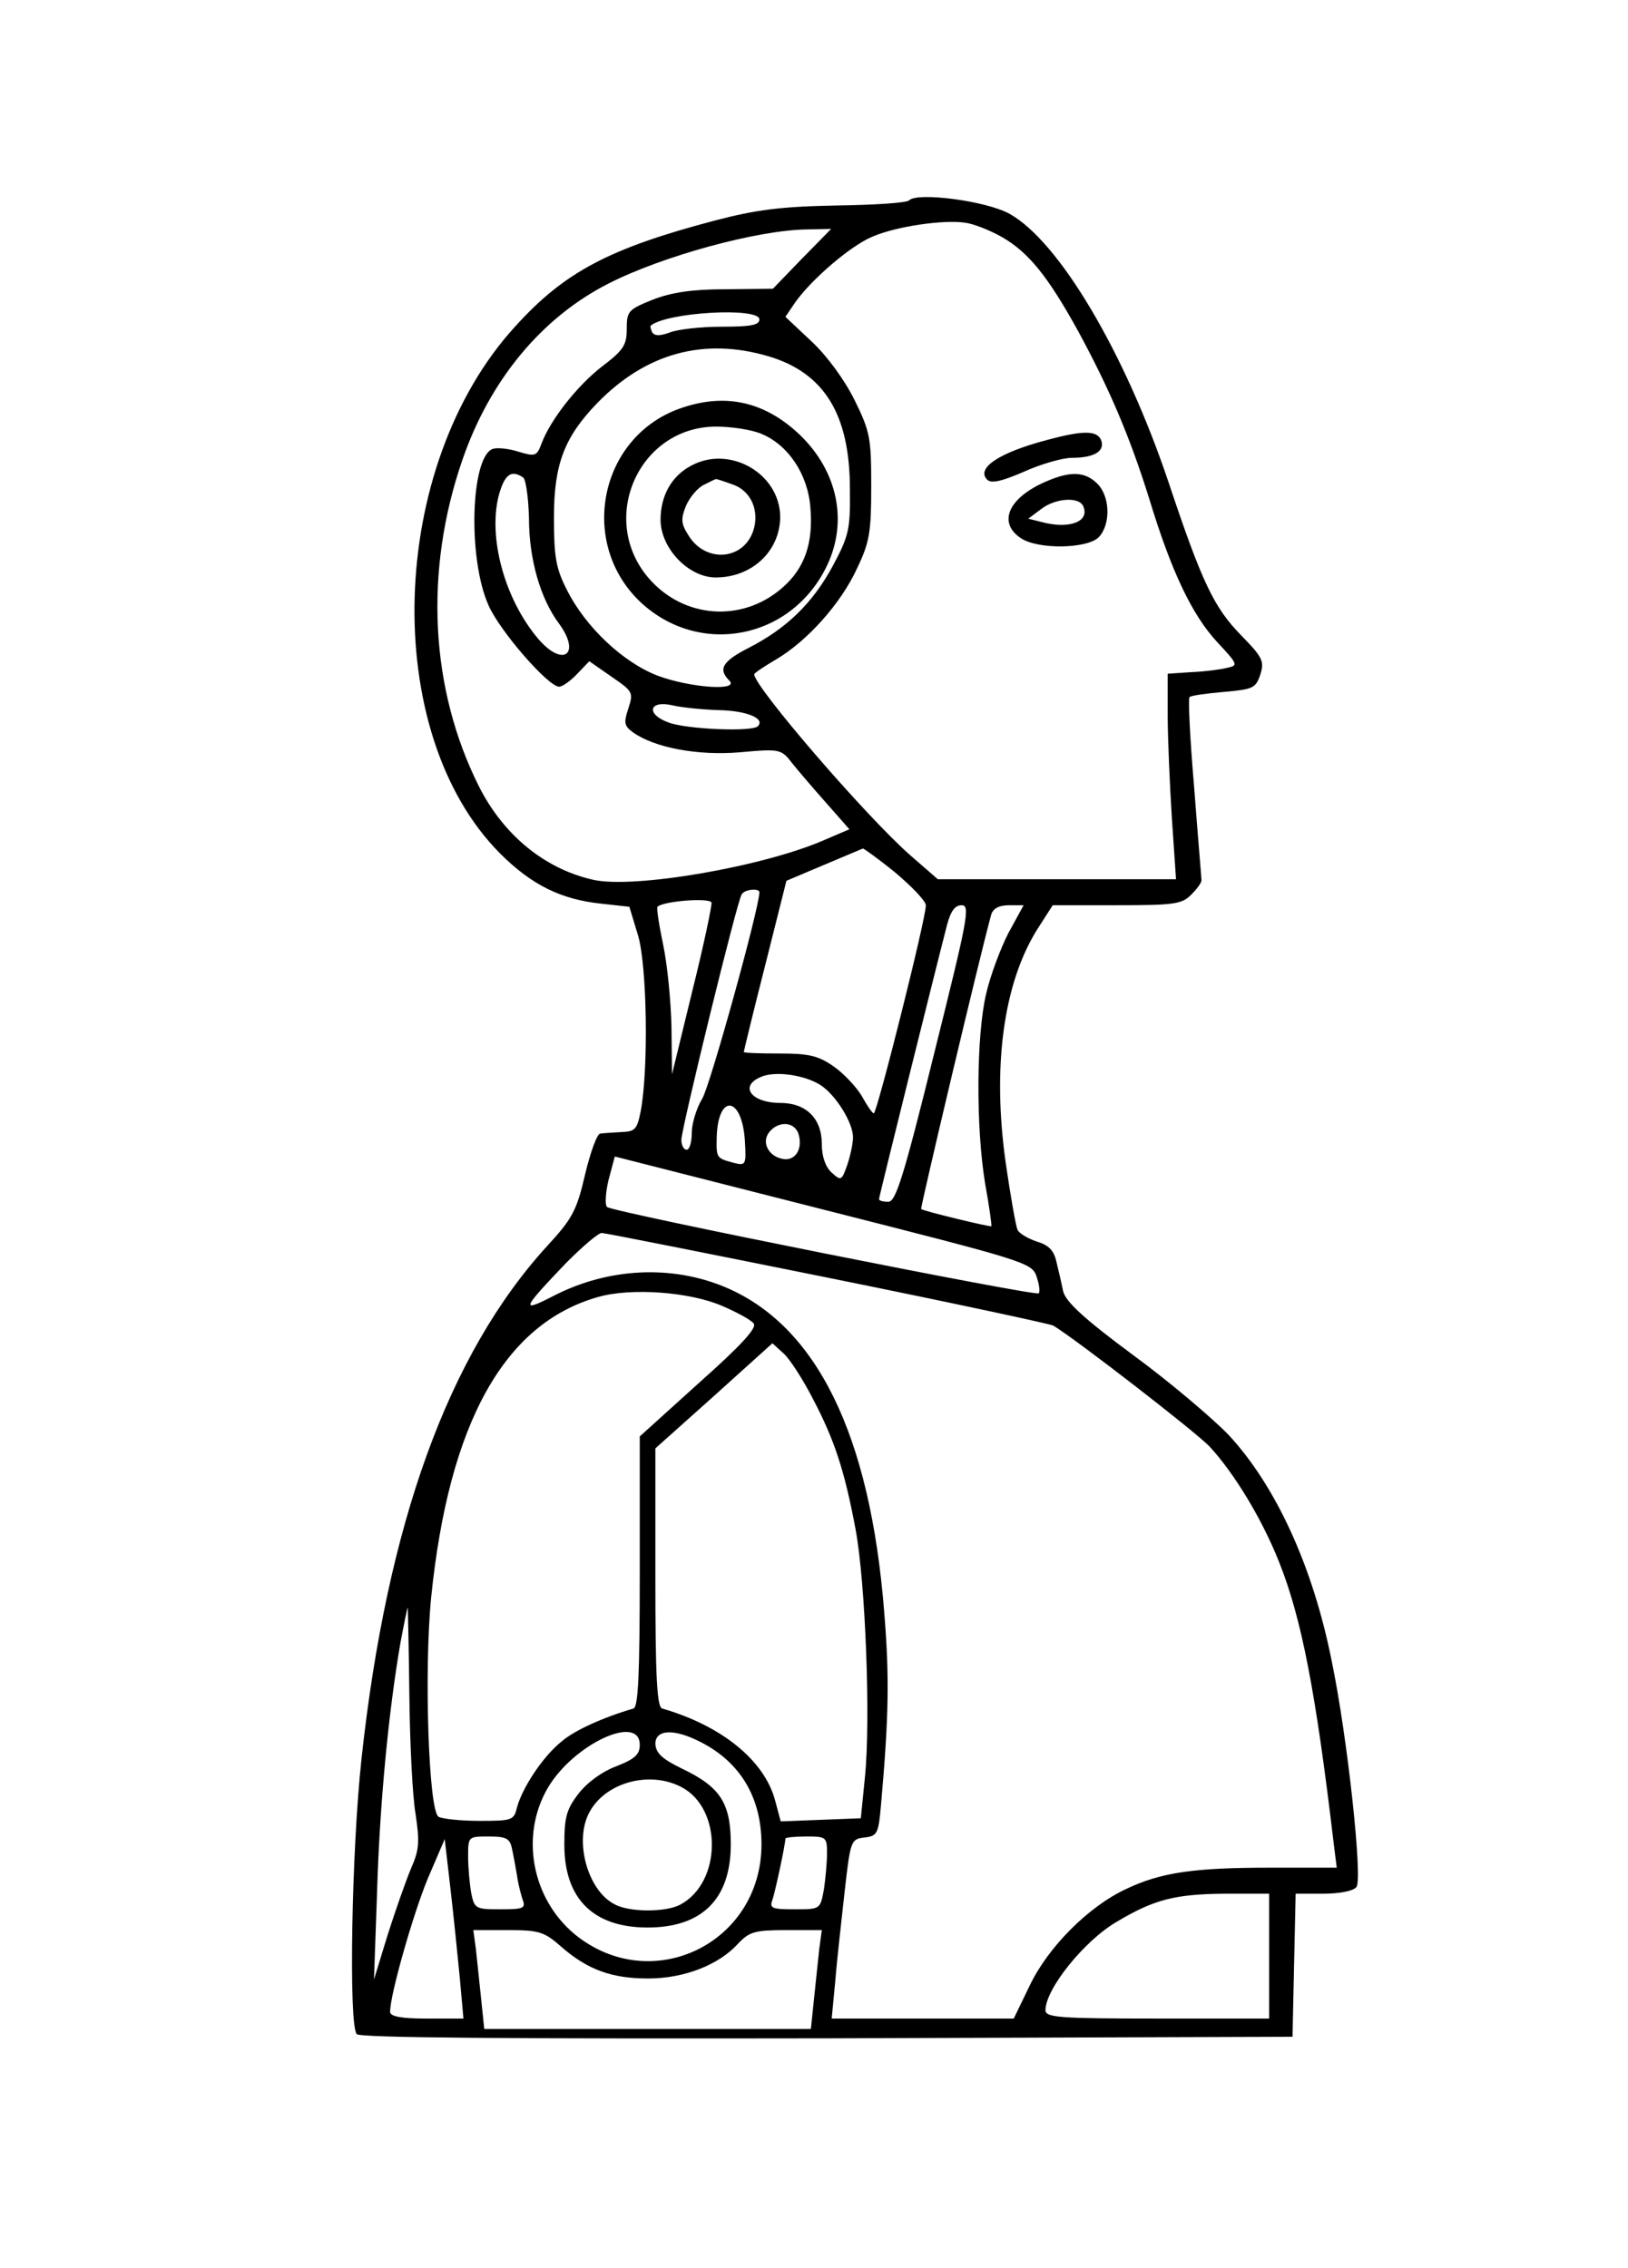 <?xml version="1.0" standalone="no"?>
<!DOCTYPE svg PUBLIC "-//W3C//DTD SVG 20010904//EN"
 "http://www.w3.org/TR/2001/REC-SVG-20010904/DTD/svg10.dtd">
<svg version="1.0" xmlns="http://www.w3.org/2000/svg"
 width="313pt" height="436pt" viewBox="0 0 313 436"
 preserveAspectRatio="xMidYMid meet">

<g transform="translate(0,436) scale(0.1,-0.1)"
fill="#000000" stroke="none">
<path d="M1748 3975 c-4 -5 -67 -9 -140 -10 -106 -2 -154 -8 -234 -29 -201
-53 -288 -98 -383 -203 -246 -268 -261 -782 -29 -1014 60 -60 117 -88 194 -96
l54 -6 17 -56 c17 -59 20 -255 5 -336 -7 -36 -11 -40 -37 -41 -17 -1 -35 -2
-41 -3 -6 0 -19 -36 -29 -78 -16 -69 -24 -85 -73 -138 -190 -208 -308 -534
-357 -986 -19 -175 -25 -513 -9 -529 7 -7 284 -9 905 -8 l894 3 3 138 3 137
53 0 c31 0 58 5 64 13 12 15 -17 287 -48 436 -36 180 -107 335 -198 433 -30
31 -112 101 -183 153 -96 71 -130 103 -135 123 -3 15 -9 41 -13 57 -5 22 -15
32 -39 39 -17 6 -34 16 -36 23 -3 7 -13 63 -22 125 -27 187 -5 351 63 456 l27
42 123 0 c110 0 125 2 143 20 11 11 20 23 20 28 0 4 -7 84 -14 177 -8 94 -12
172 -9 175 2 3 32 7 66 10 56 5 61 7 70 33 8 26 5 33 -36 75 -53 54 -76 102
-141 297 -84 249 -210 461 -305 514 -45 25 -177 42 -193 26z m179 -71 c50 -29
87 -74 145 -179 61 -112 100 -204 137 -322 43 -142 83 -225 131 -277 41 -44
41 -45 18 -50 -12 -3 -43 -7 -68 -8 l-45 -3 0 -80 c0 -44 4 -133 8 -197 l8
-118 -229 0 -229 0 -54 47 c-84 74 -299 323 -299 347 0 2 19 15 43 29 59 35
124 107 155 175 24 50 27 70 27 157 0 93 -2 105 -32 166 -20 40 -53 85 -83
113 l-50 47 19 28 c32 45 107 109 148 126 46 20 137 33 178 27 17 -2 49 -15
72 -28z m-385 -41 l-56 -58 -91 -1 c-64 0 -104 -6 -140 -20 -47 -19 -50 -22
-50 -56 0 -31 -6 -41 -47 -72 -48 -37 -100 -103 -117 -149 -9 -24 -12 -25 -45
-15 -19 6 -41 8 -49 5 -42 -16 -48 -210 -8 -300 21 -49 115 -157 136 -157 6 0
22 11 35 25 l23 24 43 -30 c41 -28 42 -30 32 -61 -9 -27 -8 -33 8 -45 41 -30
125 -46 207 -39 77 7 79 6 100 -21 12 -15 42 -50 66 -77 l44 -50 -49 -21
c-117 -51 -366 -94 -444 -76 -93 21 -172 86 -219 179 -94 187 -106 414 -32
628 53 154 153 274 281 339 104 53 287 103 382 104 l46 1 -56 -57z m-82 -117
c0 -11 -17 -14 -73 -14 -39 0 -84 -5 -99 -11 -19 -7 -29 -7 -34 0 -3 6 -4 12
-3 13 31 26 209 36 209 12z m18 -71 c107 -32 156 -112 156 -255 1 -78 -2 -90
-33 -148 -39 -72 -89 -120 -161 -157 -51 -26 -60 -41 -38 -63 21 -21 -75 -14
-137 9 -66 25 -139 93 -175 165 -21 41 -25 63 -25 139 0 103 20 155 84 221 93
95 204 126 329 89z m-472 -233 c5 -4 10 -39 11 -78 0 -79 22 -155 58 -203 43
-59 7 -85 -41 -28 -64 76 -96 194 -75 275 11 40 24 50 47 34z m376 -447 c53
-1 90 -16 75 -31 -11 -11 -135 -6 -171 7 -45 16 -39 44 8 33 17 -4 57 -8 88
-9z m339 -312 c32 -27 59 -55 59 -63 1 -23 -94 -400 -100 -400 -3 0 -13 15
-23 33 -10 17 -34 43 -54 57 -30 21 -48 25 -105 25 -37 0 -68 1 -68 3 0 1 18
76 41 166 l41 163 71 30 c40 17 74 31 76 32 2 0 30 -20 62 -46z m-261 -38 c0
-30 -95 -373 -110 -397 -11 -18 -20 -48 -20 -65 0 -18 -4 -33 -10 -33 -5 0
-10 8 -10 19 0 21 107 459 116 472 6 10 34 12 34 4z m-129 -190 l-39 -160 -1
90 c-1 50 -8 121 -16 159 -8 38 -13 71 -11 73 11 11 101 18 104 8 1 -5 -15
-82 -37 -170z m465 -120 c-59 -239 -74 -285 -88 -285 -10 0 -18 2 -18 5 0 5
110 447 131 528 7 26 15 37 28 37 17 0 11 -28 -53 -285z m143 232 c-15 -29
-35 -82 -43 -117 -19 -80 -20 -256 -2 -365 8 -44 13 -81 12 -82 -2 -2 -130 29
-135 33 -2 2 115 496 135 567 4 11 15 17 34 17 l28 0 -29 -53z m-361 -293 c29
-19 62 -72 62 -100 0 -12 -5 -35 -11 -53 -11 -31 -12 -31 -30 -15 -12 11 -19
31 -19 55 0 49 -30 79 -80 79 -55 0 -80 32 -37 50 27 12 84 4 115 -16z m-146
-105 c3 -49 2 -50 -22 -44 -33 9 -33 9 -32 51 3 82 48 77 54 -7z m103 12 c9
-28 -5 -52 -28 -49 -29 4 -44 32 -28 52 18 22 48 20 56 -3z m458 -275 c5 -15
7 -29 4 -32 -6 -6 -819 156 -830 166 -4 4 -3 27 3 52 l12 45 401 -102 c390
-99 401 -102 410 -129z m-401 -2 c233 -47 428 -89 433 -92 42 -25 276 -206
301 -233 47 -51 100 -138 133 -221 44 -110 71 -253 105 -540 l6 -48 -129 0
c-145 0 -209 -9 -276 -41 -73 -34 -150 -112 -185 -185 l-31 -64 -175 0 -175 0
7 73 c3 39 12 117 18 172 11 97 12 100 38 103 25 3 27 7 32 65 15 169 16 245
6 368 -27 342 -130 551 -306 625 -103 43 -224 37 -328 -16 -66 -34 -64 -28 23
63 31 31 61 57 68 57 6 0 202 -39 435 -86z m-204 -54 c28 -12 56 -27 61 -34 7
-8 -24 -42 -105 -114 l-114 -103 0 -260 c0 -199 -3 -260 -12 -263 -58 -17
-114 -42 -139 -64 -36 -29 -75 -89 -85 -126 -6 -25 -9 -26 -73 -26 -36 0 -72
4 -78 8 -19 12 -28 282 -14 422 34 334 140 526 321 577 63 18 175 10 238 -17z
m175 -179 c42 -80 61 -139 82 -251 19 -103 29 -365 18 -475 l-8 -80 -77 -3
-77 -3 -11 41 c-21 77 -103 143 -217 176 -10 3 -13 62 -13 252 l0 248 113 101
112 101 22 -20 c12 -11 37 -50 56 -87z m-776 -569 c1 -92 6 -195 12 -229 8
-54 7 -69 -9 -105 -10 -24 -30 -81 -45 -128 l-26 -85 6 170 c5 168 22 345 45
478 7 37 13 67 14 67 0 0 2 -75 3 -168z m443 -96 c0 -18 -9 -27 -45 -41 -27
-10 -56 -31 -73 -53 -23 -30 -27 -45 -27 -98 0 -104 56 -159 160 -159 105 0
160 55 160 160 0 79 -20 110 -93 145 -39 19 -51 30 -52 48 0 28 36 30 88 3 76
-39 116 -107 116 -196 0 -191 -212 -293 -359 -173 -83 69 -105 190 -52 281 49
84 177 144 177 83z m80 -81 c79 -41 78 -183 -2 -226 -28 -15 -99 -15 -127 1
-52 27 -78 124 -47 178 31 56 115 79 176 47z m-326 -117 c3 -13 7 -36 10 -53
2 -16 8 -38 11 -47 6 -16 1 -18 -43 -18 -47 0 -50 1 -56 31 -3 17 -6 49 -6 70
0 39 0 39 40 39 33 0 40 -4 44 -22z m606 -10 c0 -18 -3 -50 -6 -70 -7 -38 -7
-38 -56 -38 -44 0 -49 2 -43 18 5 14 25 107 25 118 0 2 18 4 40 4 38 0 40 -1
40 -32z m-706 -240 l7 -78 -71 0 c-49 0 -70 4 -70 13 0 33 44 187 72 255 l33
77 11 -95 c6 -52 14 -130 18 -172z m1556 42 l0 -120 -215 0 c-188 0 -215 2
-215 16 0 41 75 134 137 170 72 43 112 53 206 54 l87 0 0 -120z m-1362 19 c51
-45 98 -62 168 -62 69 0 136 26 173 67 22 23 32 26 93 26 l68 0 -5 -37 c-2
-21 -7 -64 -10 -95 l-6 -58 -314 0 -314 0 -6 58 c-3 31 -8 74 -10 95 l-5 37
66 0 c60 0 70 -3 102 -31z"/>
<path d="M2012 3514 c-91 -24 -136 -54 -114 -76 8 -8 28 -3 70 15 33 15 75 27
93 27 43 0 64 13 56 34 -8 19 -35 19 -105 0z"/>
<path d="M2010 3434 c-71 -31 -92 -78 -48 -108 33 -23 130 -21 151 2 23 25 21
78 -3 102 -24 24 -52 25 -100 4z m73 -48 c12 -29 -28 -44 -82 -29 l-24 6 24
18 c28 22 75 25 82 5z"/>
<path d="M1305 3574 c-153 -56 -193 -258 -74 -371 114 -107 293 -72 360 72 39
84 19 178 -51 247 -69 67 -147 84 -235 52z m159 -48 c51 -21 89 -77 94 -141 6
-69 -11 -117 -53 -154 -78 -69 -192 -60 -259 19 -96 114 -17 290 131 290 29 0
69 -6 87 -14z"/>
<path d="M1329 3465 c-38 -20 -59 -58 -59 -104 0 -55 54 -111 106 -111 70 0
124 51 124 117 -1 83 -97 138 -171 98z m79 -36 c36 -12 53 -51 40 -90 -20 -57
-93 -61 -125 -7 -14 22 -14 31 -4 56 7 16 22 34 34 40 12 6 22 11 23 11 1 1
15 -4 32 -10z"/>
</g>
</svg>
